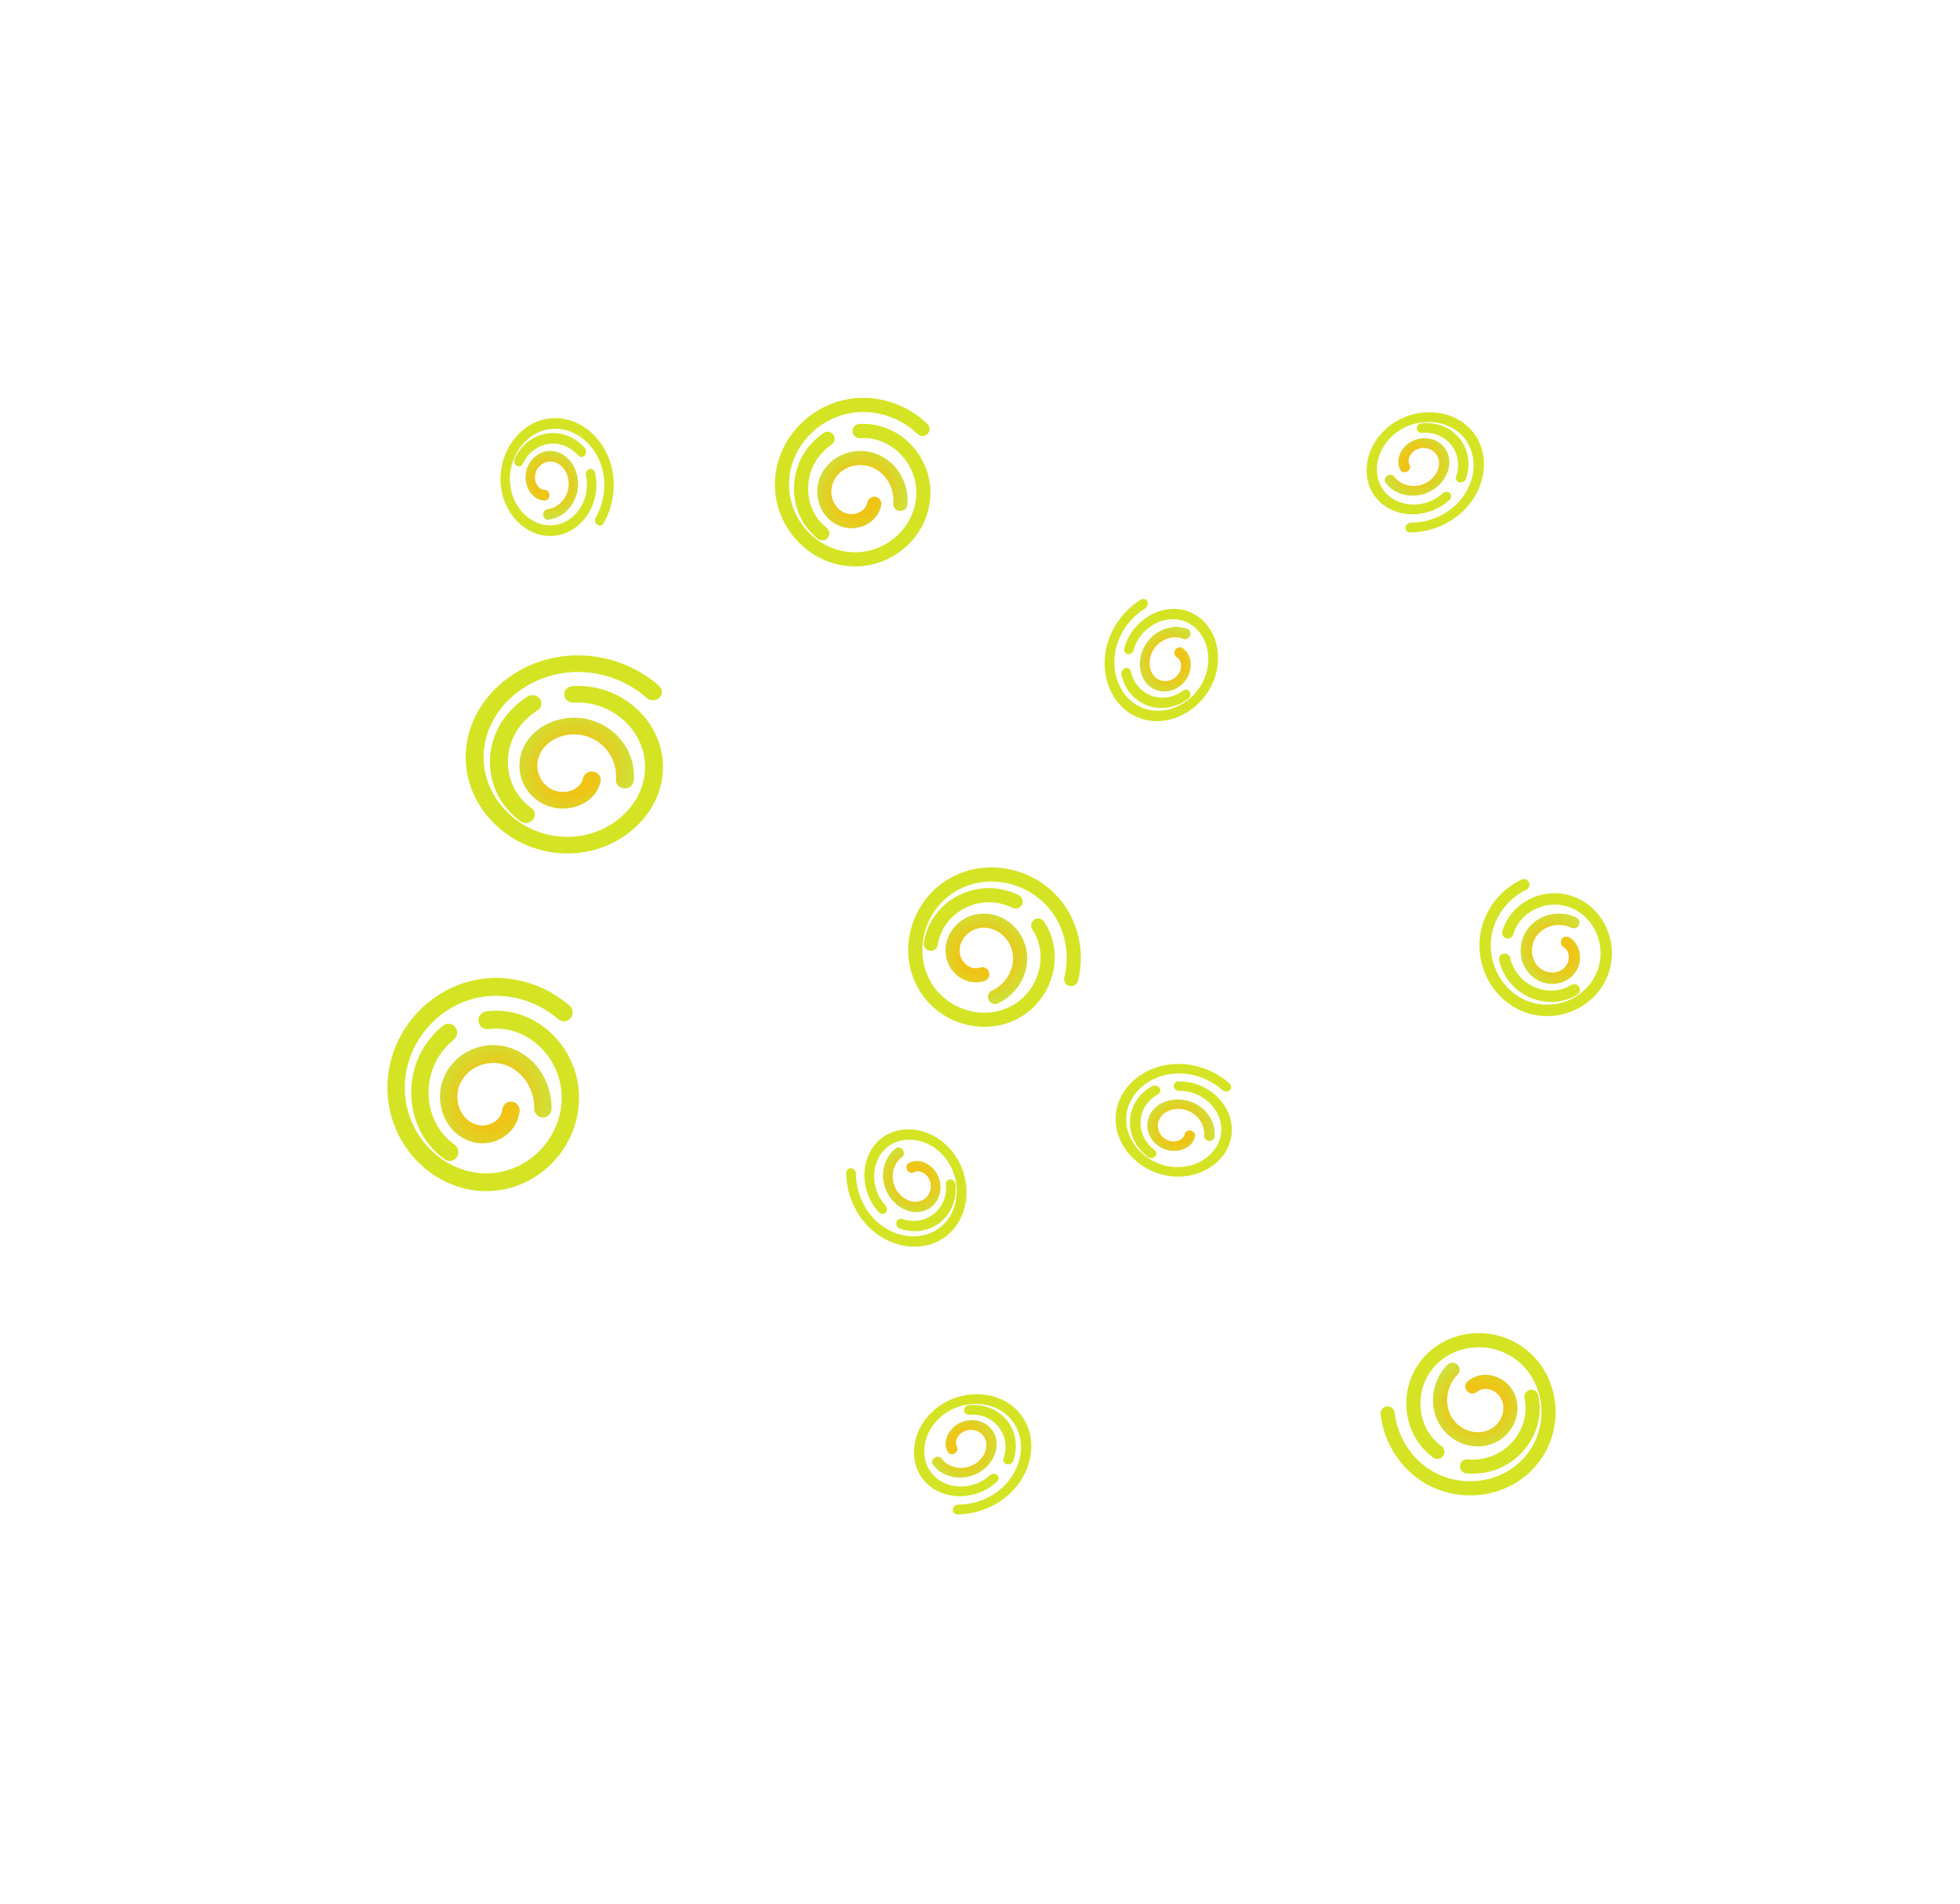 <?xml version="1.0" encoding="UTF-8" standalone="no"?>
<!-- Created with Inkscape (http://www.inkscape.org/) -->

<svg
   width="133.67mm"
   height="129.87mm"
   viewBox="0 0 133.67 129.87"
   version="1.1"
   id="svg1"
   inkscape:version="1.3.2 (091e20e, 2023-11-25, custom)"
   sodipodi:docname="Pizza_skladnik_cebula.svg"
   xmlns:inkscape="http://www.inkscape.org/namespaces/inkscape"
   xmlns:sodipodi="http://sodipodi.sourceforge.net/DTD/sodipodi-0.dtd"
   xmlns:xlink="http://www.w3.org/1999/xlink"
   xmlns="http://www.w3.org/2000/svg"
   xmlns:svg="http://www.w3.org/2000/svg">
  <sodipodi:namedview
     id="namedview1"
     pagecolor="#ffffff"
     bordercolor="#999999"
     borderopacity="1"
     inkscape:showpageshadow="2"
     inkscape:pageopacity="0"
     inkscape:pagecheckerboard="0"
     inkscape:deskcolor="#d1d1d1"
     inkscape:document-units="mm"
     inkscape:zoom="2.0000001"
     inkscape:cx="219.99999"
     inkscape:cy="239.24999"
     inkscape:window-width="1920"
     inkscape:window-height="1017"
     inkscape:window-x="-8"
     inkscape:window-y="-8"
     inkscape:window-maximized="1"
     inkscape:current-layer="svg1">
    <inkscape:page
       x="0"
       y="0"
       width="133.67"
       height="129.87"
       id="page3"
       margin="62.945 41.963 105.27 34.367"
       bleed="0"
       inkscape:export-filename="export\Pizza_skladnik_pomidor.svg"
       inkscape:export-xdpi="96"
       inkscape:export-ydpi="96" />
  </sodipodi:namedview>
  <defs
     id="defs1">
    <inkscape:path-effect
       effect="mirror_symmetry"
       start_point="68.02,62.27"
       end_point="68.1,53.937"
       center_point="68.06,58.104"
       id="path-effect127"
       is_visible="true"
       lpeversion="1.2"
       lpesatellites=""
       mode="free"
       discard_orig_path="false"
       fuse_paths="false"
       oposite_fuse="true"
       split_items="false"
       split_open="false"
       link_styles="true" />
    <inkscape:path-effect
       effect="mirror_symmetry"
       start_point="68.02,62.27"
       end_point="68.1,53.937"
       center_point="68.06,58.104"
       id="path-effect46"
       is_visible="true"
       lpeversion="1.2"
       lpesatellites=""
       mode="free"
       discard_orig_path="false"
       fuse_paths="false"
       oposite_fuse="true"
       split_items="false"
       split_open="false"
       link_styles="true" />
    <inkscape:path-effect
       effect="mirror_symmetry"
       start_point="68.02,62.27"
       end_point="68.1,53.937"
       center_point="68.06,58.104"
       id="path-effect43"
       is_visible="true"
       lpeversion="1.2"
       lpesatellites=""
       mode="free"
       discard_orig_path="false"
       fuse_paths="false"
       oposite_fuse="true"
       split_items="false"
       split_open="false"
       link_styles="true" />
    <inkscape:path-effect
       effect="mirror_symmetry"
       start_point="68.02,62.27"
       end_point="68.1,53.937"
       center_point="68.06,58.104"
       id="path-effect40"
       is_visible="true"
       lpeversion="1.2"
       lpesatellites=""
       mode="free"
       discard_orig_path="false"
       fuse_paths="false"
       oposite_fuse="true"
       split_items="false"
       split_open="false"
       link_styles="true" />
    <inkscape:path-effect
       effect="mirror_symmetry"
       start_point="68.02,62.27"
       end_point="68.1,53.937"
       center_point="68.06,58.104"
       id="path-effect37"
       is_visible="true"
       lpeversion="1.2"
       lpesatellites=""
       mode="free"
       discard_orig_path="false"
       fuse_paths="false"
       oposite_fuse="true"
       split_items="false"
       split_open="false"
       link_styles="true" />
    <inkscape:path-effect
       effect="mirror_symmetry"
       start_point="68.02,62.27"
       end_point="68.1,53.937"
       center_point="68.06,58.104"
       id="path-effect28"
       is_visible="true"
       lpeversion="1.2"
       lpesatellites=""
       mode="free"
       discard_orig_path="false"
       fuse_paths="false"
       oposite_fuse="true"
       split_items="false"
       split_open="false"
       link_styles="true" />
    <inkscape:path-effect
       effect="mirror_symmetry"
       start_point="68.02,62.27"
       end_point="68.1,53.937"
       center_point="68.06,58.104"
       id="path-effect21"
       is_visible="true"
       lpeversion="1.2"
       lpesatellites=""
       mode="free"
       discard_orig_path="false"
       fuse_paths="false"
       oposite_fuse="true"
       split_items="false"
       split_open="false"
       link_styles="true" />
    <inkscape:path-effect
       effect="mirror_symmetry"
       start_point="68.02,62.27"
       end_point="68.1,53.937"
       center_point="68.06,58.104"
       id="path-effect17"
       is_visible="true"
       lpeversion="1.2"
       lpesatellites=""
       mode="free"
       discard_orig_path="false"
       fuse_paths="false"
       oposite_fuse="true"
       split_items="false"
       split_open="false"
       link_styles="true" />
    <inkscape:path-effect
       effect="mirror_symmetry"
       start_point="68.02,62.27"
       end_point="68.1,53.937"
       center_point="68.06,58.104"
       id="path-effect13"
       is_visible="true"
       lpeversion="1.2"
       lpesatellites=""
       mode="free"
       discard_orig_path="false"
       fuse_paths="false"
       oposite_fuse="true"
       split_items="false"
       split_open="false"
       link_styles="true" />
    <inkscape:path-effect
       effect="bspline"
       id="path-effect115"
       is_visible="true"
       lpeversion="1.3"
       weight="33.333"
       steps="2"
       helper_size="0"
       apply_no_weight="true"
       apply_with_weight="true"
       only_selected="false"
       uniform="false" />
    <inkscape:path-effect
       effect="bspline"
       id="path-effect113"
       is_visible="true"
       lpeversion="1.3"
       weight="33.333"
       steps="2"
       helper_size="0"
       apply_no_weight="true"
       apply_with_weight="true"
       only_selected="false"
       uniform="false" />
    <inkscape:path-effect
       effect="bspline"
       id="path-effect109"
       is_visible="true"
       lpeversion="1.3"
       weight="33.333"
       steps="2"
       helper_size="0"
       apply_no_weight="true"
       apply_with_weight="true"
       only_selected="false"
       uniform="false" />
    <inkscape:path-effect
       effect="bspline"
       id="path-effect107"
       is_visible="true"
       lpeversion="1.3"
       weight="33.333"
       steps="2"
       helper_size="0"
       apply_no_weight="true"
       apply_with_weight="true"
       only_selected="false"
       uniform="false" />
    <inkscape:path-effect
       effect="bspline"
       id="path-effect83"
       is_visible="true"
       lpeversion="1.3"
       weight="33.333"
       steps="2"
       helper_size="0"
       apply_no_weight="true"
       apply_with_weight="true"
       only_selected="false"
       uniform="false" />
    <inkscape:path-effect
       effect="bspline"
       id="path-effect81"
       is_visible="true"
       lpeversion="1.3"
       weight="33.333"
       steps="2"
       helper_size="0"
       apply_no_weight="true"
       apply_with_weight="true"
       only_selected="false"
       uniform="false" />
    <linearGradient
       id="linearGradient29"
       inkscape:collect="always">
      <stop
         style="stop-color:#e7b310;stop-opacity:1;"
         offset="0.409"
         id="stop27" />
      <stop
         style="stop-color:#d4e424;stop-opacity:1;"
         offset="0.957"
         id="stop28" />
    </linearGradient>
    <linearGradient
       id="linearGradient23"
       inkscape:collect="always">
      <stop
         style="stop-color:#efc416;stop-opacity:1;"
         offset="0.409"
         id="stop25" />
      <stop
         style="stop-color:#d1df36;stop-opacity:1;"
         offset="0.957"
         id="stop26" />
    </linearGradient>
    <linearGradient
       id="linearGradient15"
       inkscape:swatch="gradient">
      <stop
         style="stop-color:#ee2f3f;stop-opacity:1;"
         offset="0"
         id="stop15" />
      <stop
         style="stop-color:#dc1818;stop-opacity:1;"
         offset="1"
         id="stop16" />
    </linearGradient>
    <inkscape:path-effect
       effect="mirror_symmetry"
       start_point="68.02,62.27"
       end_point="68.1,53.937"
       center_point="68.06,58.104"
       id="path-effect7"
       is_visible="true"
       lpeversion="1.2"
       lpesatellites=""
       mode="free"
       discard_orig_path="false"
       fuse_paths="false"
       oposite_fuse="true"
       split_items="false"
       split_open="false"
       link_styles="true" />
    <inkscape:path-effect
       effect="bspline"
       id="path-effect5"
       is_visible="true"
       lpeversion="1.3"
       weight="33.333"
       steps="2"
       helper_size="0"
       apply_no_weight="true"
       apply_with_weight="true"
       only_selected="false"
       uniform="false" />
    <inkscape:path-effect
       effect="bspline"
       id="path-effect19"
       is_visible="true"
       lpeversion="1.3"
       weight="33.333"
       steps="2"
       helper_size="0"
       apply_no_weight="true"
       apply_with_weight="true"
       only_selected="false"
       uniform="false" />
    <clipPath
       clipPathUnits="userSpaceOnUse"
       id="clipPath52">
      <path
         id="path52"
         style="stroke-width:0.1;stroke-linecap:square;paint-order:markers fill stroke;stop-color:#000000"
         d="m -880.828,-187.298 h 1640.84 v 73.282 h -1640.84 z" />
    </clipPath>
    <radialGradient
       inkscape:collect="always"
       xlink:href="#linearGradient23"
       id="radialGradient26"
       cx="68.071"
       cy="64.892"
       fx="68.071"
       fy="64.892"
       r="3.638"
       gradientTransform="matrix(1,0,0,0.885,0,7.517)"
       gradientUnits="userSpaceOnUse" />
    <radialGradient
       inkscape:collect="always"
       xlink:href="#linearGradient29"
       id="radialGradient26-8"
       cx="68.071"
       cy="64.892"
       fx="68.071"
       fy="64.892"
       r="3.638"
       gradientTransform="matrix(1,0,0,0.885,0,7.517)"
       gradientUnits="userSpaceOnUse" />
    <radialGradient
       inkscape:collect="always"
       xlink:href="#linearGradient29"
       id="radialGradient26-8-6"
       cx="68.071"
       cy="64.892"
       fx="68.071"
       fy="64.892"
       r="3.638"
       gradientTransform="matrix(1,0,0,0.885,0,7.517)"
       gradientUnits="userSpaceOnUse" />
    <inkscape:path-effect
       effect="bspline"
       id="path-effect83-4"
       is_visible="true"
       lpeversion="1.3"
       weight="33.333"
       steps="2"
       helper_size="0"
       apply_no_weight="true"
       apply_with_weight="true"
       only_selected="false"
       uniform="false" />
    <radialGradient
       inkscape:collect="always"
       xlink:href="#linearGradient23"
       id="radialGradient169"
       gradientUnits="userSpaceOnUse"
       gradientTransform="matrix(1,0,0,0.885,0,7.517)"
       cx="68.071"
       cy="64.892"
       fx="68.071"
       fy="64.892"
       r="3.638" />
    <radialGradient
       inkscape:collect="always"
       xlink:href="#linearGradient29"
       id="radialGradient170"
       gradientUnits="userSpaceOnUse"
       gradientTransform="matrix(1,0,0,0.885,0,7.517)"
       cx="68.071"
       cy="64.892"
       fx="68.071"
       fy="64.892"
       r="3.638" />
    <radialGradient
       inkscape:collect="always"
       xlink:href="#linearGradient29"
       id="radialGradient171"
       gradientUnits="userSpaceOnUse"
       gradientTransform="matrix(1,0,0,0.885,0,7.517)"
       cx="68.071"
       cy="64.892"
       fx="68.071"
       fy="64.892"
       r="3.638" />
    <radialGradient
       inkscape:collect="always"
       xlink:href="#linearGradient23"
       id="radialGradient173"
       gradientUnits="userSpaceOnUse"
       gradientTransform="matrix(1,0,0,0.885,0,7.517)"
       cx="68.071"
       cy="64.892"
       fx="68.071"
       fy="64.892"
       r="3.638" />
    <radialGradient
       inkscape:collect="always"
       xlink:href="#linearGradient29"
       id="radialGradient174"
       gradientUnits="userSpaceOnUse"
       gradientTransform="matrix(1,0,0,0.885,0,7.517)"
       cx="68.071"
       cy="64.892"
       fx="68.071"
       fy="64.892"
       r="3.638" />
    <radialGradient
       inkscape:collect="always"
       xlink:href="#linearGradient29"
       id="radialGradient175"
       gradientUnits="userSpaceOnUse"
       gradientTransform="matrix(1,0,0,0.885,0,7.517)"
       cx="68.071"
       cy="64.892"
       fx="68.071"
       fy="64.892"
       r="3.638" />
    <radialGradient
       inkscape:collect="always"
       xlink:href="#linearGradient23"
       id="radialGradient177"
       gradientUnits="userSpaceOnUse"
       gradientTransform="matrix(1,0,0,0.885,0,7.517)"
       cx="68.071"
       cy="64.892"
       fx="68.071"
       fy="64.892"
       r="3.638" />
    <radialGradient
       inkscape:collect="always"
       xlink:href="#linearGradient29"
       id="radialGradient178"
       gradientUnits="userSpaceOnUse"
       gradientTransform="matrix(1,0,0,0.885,0,7.517)"
       cx="68.071"
       cy="64.892"
       fx="68.071"
       fy="64.892"
       r="3.638" />
    <radialGradient
       inkscape:collect="always"
       xlink:href="#linearGradient29"
       id="radialGradient179"
       gradientUnits="userSpaceOnUse"
       gradientTransform="matrix(1,0,0,0.885,0,7.517)"
       cx="68.071"
       cy="64.892"
       fx="68.071"
       fy="64.892"
       r="3.638" />
    <radialGradient
       inkscape:collect="always"
       xlink:href="#linearGradient23"
       id="radialGradient181"
       gradientUnits="userSpaceOnUse"
       gradientTransform="matrix(1,0,0,0.885,0,7.517)"
       cx="68.071"
       cy="64.892"
       fx="68.071"
       fy="64.892"
       r="3.638" />
    <radialGradient
       inkscape:collect="always"
       xlink:href="#linearGradient29"
       id="radialGradient182"
       gradientUnits="userSpaceOnUse"
       gradientTransform="matrix(1,0,0,0.885,0,7.517)"
       cx="68.071"
       cy="64.892"
       fx="68.071"
       fy="64.892"
       r="3.638" />
    <radialGradient
       inkscape:collect="always"
       xlink:href="#linearGradient29"
       id="radialGradient183"
       gradientUnits="userSpaceOnUse"
       gradientTransform="matrix(1,0,0,0.885,0,7.517)"
       cx="68.071"
       cy="64.892"
       fx="68.071"
       fy="64.892"
       r="3.638" />
    <radialGradient
       inkscape:collect="always"
       xlink:href="#linearGradient23"
       id="radialGradient185"
       gradientUnits="userSpaceOnUse"
       gradientTransform="matrix(1,0,0,0.885,0,7.517)"
       cx="68.071"
       cy="64.892"
       fx="68.071"
       fy="64.892"
       r="3.638" />
    <radialGradient
       inkscape:collect="always"
       xlink:href="#linearGradient29"
       id="radialGradient186"
       gradientUnits="userSpaceOnUse"
       gradientTransform="matrix(1,0,0,0.885,0,7.517)"
       cx="68.071"
       cy="64.892"
       fx="68.071"
       fy="64.892"
       r="3.638" />
    <radialGradient
       inkscape:collect="always"
       xlink:href="#linearGradient29"
       id="radialGradient187"
       gradientUnits="userSpaceOnUse"
       gradientTransform="matrix(1,0,0,0.885,0,7.517)"
       cx="68.071"
       cy="64.892"
       fx="68.071"
       fy="64.892"
       r="3.638" />
    <radialGradient
       inkscape:collect="always"
       xlink:href="#linearGradient23"
       id="radialGradient189"
       gradientUnits="userSpaceOnUse"
       gradientTransform="matrix(1,0,0,0.885,0,7.517)"
       cx="68.071"
       cy="64.892"
       fx="68.071"
       fy="64.892"
       r="3.638" />
    <radialGradient
       inkscape:collect="always"
       xlink:href="#linearGradient29"
       id="radialGradient190"
       gradientUnits="userSpaceOnUse"
       gradientTransform="matrix(1,0,0,0.885,0,7.517)"
       cx="68.071"
       cy="64.892"
       fx="68.071"
       fy="64.892"
       r="3.638" />
    <radialGradient
       inkscape:collect="always"
       xlink:href="#linearGradient29"
       id="radialGradient191"
       gradientUnits="userSpaceOnUse"
       gradientTransform="matrix(1,0,0,0.885,0,7.517)"
       cx="68.071"
       cy="64.892"
       fx="68.071"
       fy="64.892"
       r="3.638" />
    <radialGradient
       inkscape:collect="always"
       xlink:href="#linearGradient23"
       id="radialGradient193"
       gradientUnits="userSpaceOnUse"
       gradientTransform="matrix(1,0,0,0.885,0,7.517)"
       cx="68.071"
       cy="64.892"
       fx="68.071"
       fy="64.892"
       r="3.638" />
    <radialGradient
       inkscape:collect="always"
       xlink:href="#linearGradient29"
       id="radialGradient194"
       gradientUnits="userSpaceOnUse"
       gradientTransform="matrix(1,0,0,0.885,0,7.517)"
       cx="68.071"
       cy="64.892"
       fx="68.071"
       fy="64.892"
       r="3.638" />
    <radialGradient
       inkscape:collect="always"
       xlink:href="#linearGradient29"
       id="radialGradient195"
       gradientUnits="userSpaceOnUse"
       gradientTransform="matrix(1,0,0,0.885,0,7.517)"
       cx="68.071"
       cy="64.892"
       fx="68.071"
       fy="64.892"
       r="3.638" />
    <radialGradient
       inkscape:collect="always"
       xlink:href="#linearGradient23"
       id="radialGradient197"
       gradientUnits="userSpaceOnUse"
       gradientTransform="matrix(1,0,0,0.885,0,7.517)"
       cx="68.071"
       cy="64.892"
       fx="68.071"
       fy="64.892"
       r="3.638" />
    <radialGradient
       inkscape:collect="always"
       xlink:href="#linearGradient29"
       id="radialGradient198"
       gradientUnits="userSpaceOnUse"
       gradientTransform="matrix(1,0,0,0.885,0,7.517)"
       cx="68.071"
       cy="64.892"
       fx="68.071"
       fy="64.892"
       r="3.638" />
    <radialGradient
       inkscape:collect="always"
       xlink:href="#linearGradient29"
       id="radialGradient199"
       gradientUnits="userSpaceOnUse"
       gradientTransform="matrix(1,0,0,0.885,0,7.517)"
       cx="68.071"
       cy="64.892"
       fx="68.071"
       fy="64.892"
       r="3.638" />
    <radialGradient
       inkscape:collect="always"
       xlink:href="#linearGradient23"
       id="radialGradient201"
       gradientUnits="userSpaceOnUse"
       gradientTransform="matrix(1,0,0,0.885,0,7.517)"
       cx="68.071"
       cy="64.892"
       fx="68.071"
       fy="64.892"
       r="3.638" />
    <radialGradient
       inkscape:collect="always"
       xlink:href="#linearGradient29"
       id="radialGradient202"
       gradientUnits="userSpaceOnUse"
       gradientTransform="matrix(1,0,0,0.885,0,7.517)"
       cx="68.071"
       cy="64.892"
       fx="68.071"
       fy="64.892"
       r="3.638" />
    <radialGradient
       inkscape:collect="always"
       xlink:href="#linearGradient29"
       id="radialGradient203"
       gradientUnits="userSpaceOnUse"
       gradientTransform="matrix(1,0,0,0.885,0,7.517)"
       cx="68.071"
       cy="64.892"
       fx="68.071"
       fy="64.892"
       r="3.638" />
    <radialGradient
       inkscape:collect="always"
       xlink:href="#linearGradient23"
       id="radialGradient205"
       gradientUnits="userSpaceOnUse"
       gradientTransform="matrix(1,0,0,0.885,0,7.517)"
       cx="68.071"
       cy="64.892"
       fx="68.071"
       fy="64.892"
       r="3.638" />
    <radialGradient
       inkscape:collect="always"
       xlink:href="#linearGradient29"
       id="radialGradient206"
       gradientUnits="userSpaceOnUse"
       gradientTransform="matrix(1,0,0,0.885,0,7.517)"
       cx="68.071"
       cy="64.892"
       fx="68.071"
       fy="64.892"
       r="3.638" />
    <radialGradient
       inkscape:collect="always"
       xlink:href="#linearGradient29"
       id="radialGradient207"
       gradientUnits="userSpaceOnUse"
       gradientTransform="matrix(1,0,0,0.885,0,7.517)"
       cx="68.071"
       cy="64.892"
       fx="68.071"
       fy="64.892"
       r="3.638" />
    <radialGradient
       inkscape:collect="always"
       xlink:href="#linearGradient23"
       id="radialGradient209"
       gradientUnits="userSpaceOnUse"
       gradientTransform="matrix(1,0,0,0.885,0,7.517)"
       cx="68.071"
       cy="64.892"
       fx="68.071"
       fy="64.892"
       r="3.638" />
    <radialGradient
       inkscape:collect="always"
       xlink:href="#linearGradient29"
       id="radialGradient210"
       gradientUnits="userSpaceOnUse"
       gradientTransform="matrix(1,0,0,0.885,0,7.517)"
       cx="68.071"
       cy="64.892"
       fx="68.071"
       fy="64.892"
       r="3.638" />
    <radialGradient
       inkscape:collect="always"
       xlink:href="#linearGradient29"
       id="radialGradient211"
       gradientUnits="userSpaceOnUse"
       gradientTransform="matrix(1,0,0,0.885,0,7.517)"
       cx="68.071"
       cy="64.892"
       fx="68.071"
       fy="64.892"
       r="3.638" />
  </defs>
  <g
     inkscape:groupmode="layer"
     id="layer25"
     inkscape:label="cebula_wiel"
     style="display:inline"
     sodipodi:insensitive="true">
    <g
       inkscape:groupmode="layer"
       id="layer11"
       inkscape:label="cebula"
       style="display:inline">
      <path
         sodipodi:type="spiral"
         style="fill:none;fill-opacity:1;fill-rule:evenodd;stroke:url(#radialGradient26);stroke-width:0.965;stroke-linecap:round;stroke-linejoin:round;stroke-dasharray:none;stroke-opacity:1;paint-order:stroke fill markers"
         id="path23"
         sodipodi:cx="67.882561"
         sodipodi:cy="64.812981"
         sodipodi:expansion="1"
         sodipodi:revolution="1.7315582"
         sodipodi:radius="3.0793252"
         sodipodi:argument="-22.217602"
         sodipodi:t0="0.44282818"
         d="m 68.047,66.167 c -0.85,0.287 -1.726,-0.312 -1.96,-1.135 -0.31,-1.093 0.459,-2.188 1.523,-2.455 1.334,-0.335 2.65,0.607 2.95,1.911 0.302,1.317 -0.436,2.666 -1.644,3.226"
         transform="translate(-1.055,0.288)" />
      <path
         sodipodi:type="spiral"
         style="fill:none;fill-opacity:1;fill-rule:evenodd;stroke:url(#radialGradient26-8);stroke-width:0.965;stroke-linecap:round;stroke-linejoin:round;stroke-dasharray:none;stroke-opacity:1;paint-order:stroke fill markers"
         id="path23-5"
         sodipodi:cx="67.882561"
         sodipodi:cy="64.812981"
         sodipodi:expansion="1"
         sodipodi:revolution="3.3372698"
         sodipodi:radius="5.9348483"
         sodipodi:argument="-22.217602"
         sodipodi:t0="0.66189182"
         d="m 66.053,61.337 c 1.94,-1.207 4.526,-0.478 5.699,1.439 1.319,2.155 0.506,5.013 -1.625,6.3 -2.369,1.431 -5.5,0.533 -6.9,-1.811 -1.543,-2.584 -0.561,-5.987 1.998,-7.501 1.358,-0.803 3.019,-1.007 4.536,-0.581"
         transform="rotate(88.571,67.51,64.67)" />
      <path
         sodipodi:type="spiral"
         style="fill:none;fill-opacity:1;fill-rule:evenodd;stroke:url(#radialGradient26-8-6);stroke-width:0.965;stroke-linecap:round;stroke-linejoin:round;stroke-dasharray:none;stroke-opacity:1;paint-order:stroke fill markers"
         id="path23-5-0"
         sodipodi:cx="67.882561"
         sodipodi:cy="64.812981"
         sodipodi:expansion="1"
         sodipodi:revolution="2.4036102"
         sodipodi:radius="4.2744694"
         sodipodi:argument="-22.217602"
         sodipodi:t0="0.87619424"
         d="m 64.494,63.219 c 0.779,-2.042 3.172,-2.978 5.173,-2.197 0.394,0.154 0.764,0.368 1.094,0.631"
         transform="rotate(-12.475,69.265,68.424)" />
    </g>
    <g
       inkscape:groupmode="layer"
       id="g169"
       inkscape:label="cebula"
       style="display:inline"
       transform="matrix(0.628,-1.021,1.102,0.582,-74.943,82.915)">
      <path
         sodipodi:type="spiral"
         style="fill:none;fill-opacity:1;fill-rule:evenodd;stroke:url(#radialGradient169);stroke-width:0.965;stroke-linecap:round;stroke-linejoin:round;stroke-dasharray:none;stroke-opacity:1;paint-order:stroke fill markers"
         id="path167"
         sodipodi:cx="67.882561"
         sodipodi:cy="64.812981"
         sodipodi:expansion="1"
         sodipodi:revolution="1.7315582"
         sodipodi:radius="3.0793252"
         sodipodi:argument="-22.217602"
         sodipodi:t0="0.44282818"
         d="m 68.047,66.167 c -0.85,0.287 -1.726,-0.312 -1.96,-1.135 -0.31,-1.093 0.459,-2.188 1.523,-2.455 1.334,-0.335 2.65,0.607 2.95,1.911 0.302,1.317 -0.436,2.666 -1.644,3.226"
         transform="translate(-1.055,0.288)" />
      <path
         sodipodi:type="spiral"
         style="fill:none;fill-opacity:1;fill-rule:evenodd;stroke:url(#radialGradient170);stroke-width:0.965;stroke-linecap:round;stroke-linejoin:round;stroke-dasharray:none;stroke-opacity:1;paint-order:stroke fill markers"
         id="path168"
         sodipodi:cx="67.882561"
         sodipodi:cy="64.812981"
         sodipodi:expansion="1"
         sodipodi:revolution="3.3372698"
         sodipodi:radius="5.9348483"
         sodipodi:argument="-22.217602"
         sodipodi:t0="0.66189182"
         d="m 66.053,61.337 c 1.94,-1.207 4.526,-0.478 5.699,1.439 1.319,2.155 0.506,5.013 -1.625,6.3 -2.369,1.431 -5.5,0.533 -6.9,-1.811 -1.543,-2.584 -0.561,-5.987 1.998,-7.501 1.358,-0.803 3.019,-1.007 4.536,-0.581"
         transform="rotate(88.571,67.51,64.67)" />
      <path
         sodipodi:type="spiral"
         style="fill:none;fill-opacity:1;fill-rule:evenodd;stroke:url(#radialGradient171);stroke-width:0.965;stroke-linecap:round;stroke-linejoin:round;stroke-dasharray:none;stroke-opacity:1;paint-order:stroke fill markers"
         id="path169"
         sodipodi:cx="67.882561"
         sodipodi:cy="64.812981"
         sodipodi:expansion="1"
         sodipodi:revolution="2.4036102"
         sodipodi:radius="4.2744694"
         sodipodi:argument="-22.217602"
         sodipodi:t0="0.87619424"
         d="m 64.494,63.219 c 0.779,-2.042 3.172,-2.978 5.173,-2.197 0.394,0.154 0.764,0.368 1.094,0.631"
         transform="rotate(-12.475,69.265,68.424)" />
    </g>
    <g
       inkscape:groupmode="layer"
       id="g173"
       inkscape:label="cebula"
       style="display:inline"
       transform="rotate(-60.33,35.701,56.743)">
      <path
         sodipodi:type="spiral"
         style="fill:none;fill-opacity:1;fill-rule:evenodd;stroke:url(#radialGradient173);stroke-width:0.965;stroke-linecap:round;stroke-linejoin:round;stroke-dasharray:none;stroke-opacity:1;paint-order:stroke fill markers"
         id="path171"
         sodipodi:cx="67.882561"
         sodipodi:cy="64.812981"
         sodipodi:expansion="1"
         sodipodi:revolution="1.7315582"
         sodipodi:radius="3.0793252"
         sodipodi:argument="-22.217602"
         sodipodi:t0="0.44282818"
         d="m 68.047,66.167 c -0.85,0.287 -1.726,-0.312 -1.96,-1.135 -0.31,-1.093 0.459,-2.188 1.523,-2.455 1.334,-0.335 2.65,0.607 2.95,1.911 0.302,1.317 -0.436,2.666 -1.644,3.226"
         transform="translate(-1.055,0.288)" />
      <path
         sodipodi:type="spiral"
         style="fill:none;fill-opacity:1;fill-rule:evenodd;stroke:url(#radialGradient174);stroke-width:0.965;stroke-linecap:round;stroke-linejoin:round;stroke-dasharray:none;stroke-opacity:1;paint-order:stroke fill markers"
         id="path172"
         sodipodi:cx="67.882561"
         sodipodi:cy="64.812981"
         sodipodi:expansion="1"
         sodipodi:revolution="3.3372698"
         sodipodi:radius="5.9348483"
         sodipodi:argument="-22.217602"
         sodipodi:t0="0.66189182"
         d="m 66.053,61.337 c 1.94,-1.207 4.526,-0.478 5.699,1.439 1.319,2.155 0.506,5.013 -1.625,6.3 -2.369,1.431 -5.5,0.533 -6.9,-1.811 -1.543,-2.584 -0.561,-5.987 1.998,-7.501 1.358,-0.803 3.019,-1.007 4.536,-0.581"
         transform="rotate(88.571,67.51,64.67)" />
      <path
         sodipodi:type="spiral"
         style="fill:none;fill-opacity:1;fill-rule:evenodd;stroke:url(#radialGradient175);stroke-width:0.965;stroke-linecap:round;stroke-linejoin:round;stroke-dasharray:none;stroke-opacity:1;paint-order:stroke fill markers"
         id="path173"
         sodipodi:cx="67.882561"
         sodipodi:cy="64.812981"
         sodipodi:expansion="1"
         sodipodi:revolution="2.4036102"
         sodipodi:radius="4.2744694"
         sodipodi:argument="-22.217602"
         sodipodi:t0="0.87619424"
         d="m 64.494,63.219 c 0.779,-2.042 3.172,-2.978 5.173,-2.197 0.394,0.154 0.764,0.368 1.094,0.631"
         transform="rotate(-12.475,69.265,68.424)" />
    </g>
    <g
       inkscape:groupmode="layer"
       id="g177"
       inkscape:label="cebula"
       style="display:inline"
       transform="rotate(159.28,81.135,83.569)">
      <path
         sodipodi:type="spiral"
         style="fill:none;fill-opacity:1;fill-rule:evenodd;stroke:url(#radialGradient177);stroke-width:0.965;stroke-linecap:round;stroke-linejoin:round;stroke-dasharray:none;stroke-opacity:1;paint-order:stroke fill markers"
         id="path175"
         sodipodi:cx="67.882561"
         sodipodi:cy="64.812981"
         sodipodi:expansion="1"
         sodipodi:revolution="1.7315582"
         sodipodi:radius="3.0793252"
         sodipodi:argument="-22.217602"
         sodipodi:t0="0.44282818"
         d="m 68.047,66.167 c -0.85,0.287 -1.726,-0.312 -1.96,-1.135 -0.31,-1.093 0.459,-2.188 1.523,-2.455 1.334,-0.335 2.65,0.607 2.95,1.911 0.302,1.317 -0.436,2.666 -1.644,3.226"
         transform="translate(-1.055,0.288)" />
      <path
         sodipodi:type="spiral"
         style="fill:none;fill-opacity:1;fill-rule:evenodd;stroke:url(#radialGradient178);stroke-width:0.965;stroke-linecap:round;stroke-linejoin:round;stroke-dasharray:none;stroke-opacity:1;paint-order:stroke fill markers"
         id="path176"
         sodipodi:cx="67.882561"
         sodipodi:cy="64.812981"
         sodipodi:expansion="1"
         sodipodi:revolution="3.3372698"
         sodipodi:radius="5.9348483"
         sodipodi:argument="-22.217602"
         sodipodi:t0="0.66189182"
         d="m 66.053,61.337 c 1.94,-1.207 4.526,-0.478 5.699,1.439 1.319,2.155 0.506,5.013 -1.625,6.3 -2.369,1.431 -5.5,0.533 -6.9,-1.811 -1.543,-2.584 -0.561,-5.987 1.998,-7.501 1.358,-0.803 3.019,-1.007 4.536,-0.581"
         transform="rotate(88.571,67.51,64.67)" />
      <path
         sodipodi:type="spiral"
         style="fill:none;fill-opacity:1;fill-rule:evenodd;stroke:url(#radialGradient179);stroke-width:0.965;stroke-linecap:round;stroke-linejoin:round;stroke-dasharray:none;stroke-opacity:1;paint-order:stroke fill markers"
         id="path177"
         sodipodi:cx="67.882561"
         sodipodi:cy="64.812981"
         sodipodi:expansion="1"
         sodipodi:revolution="2.4036102"
         sodipodi:radius="4.2744694"
         sodipodi:argument="-22.217602"
         sodipodi:t0="0.87619424"
         d="m 64.494,63.219 c 0.779,-2.042 3.172,-2.978 5.173,-2.197 0.394,0.154 0.764,0.368 1.094,0.631"
         transform="rotate(-12.475,69.265,68.424)" />
    </g>
    <g
       inkscape:groupmode="layer"
       id="g181"
       inkscape:label="cebula"
       style="display:inline"
       transform="matrix(-0.514,-0.619,0.614,-0.517,100.461,140.095)">
      <path
         sodipodi:type="spiral"
         style="fill:none;fill-opacity:1;fill-rule:evenodd;stroke:url(#radialGradient181);stroke-width:0.965;stroke-linecap:round;stroke-linejoin:round;stroke-dasharray:none;stroke-opacity:1;paint-order:stroke fill markers"
         id="path179"
         sodipodi:cx="67.882561"
         sodipodi:cy="64.812981"
         sodipodi:expansion="1"
         sodipodi:revolution="1.7315582"
         sodipodi:radius="3.0793252"
         sodipodi:argument="-22.217602"
         sodipodi:t0="0.44282818"
         d="m 68.047,66.167 c -0.85,0.287 -1.726,-0.312 -1.96,-1.135 -0.31,-1.093 0.459,-2.188 1.523,-2.455 1.334,-0.335 2.65,0.607 2.95,1.911 0.302,1.317 -0.436,2.666 -1.644,3.226"
         transform="translate(-1.055,0.288)" />
      <path
         sodipodi:type="spiral"
         style="fill:none;fill-opacity:1;fill-rule:evenodd;stroke:url(#radialGradient182);stroke-width:0.965;stroke-linecap:round;stroke-linejoin:round;stroke-dasharray:none;stroke-opacity:1;paint-order:stroke fill markers"
         id="path180"
         sodipodi:cx="67.882561"
         sodipodi:cy="64.812981"
         sodipodi:expansion="1"
         sodipodi:revolution="3.3372698"
         sodipodi:radius="5.9348483"
         sodipodi:argument="-22.217602"
         sodipodi:t0="0.66189182"
         d="m 66.053,61.337 c 1.94,-1.207 4.526,-0.478 5.699,1.439 1.319,2.155 0.506,5.013 -1.625,6.3 -2.369,1.431 -5.5,0.533 -6.9,-1.811 -1.543,-2.584 -0.561,-5.987 1.998,-7.501 1.358,-0.803 3.019,-1.007 4.536,-0.581"
         transform="rotate(88.571,67.51,64.67)" />
      <path
         sodipodi:type="spiral"
         style="fill:none;fill-opacity:1;fill-rule:evenodd;stroke:url(#radialGradient183);stroke-width:0.965;stroke-linecap:round;stroke-linejoin:round;stroke-dasharray:none;stroke-opacity:1;paint-order:stroke fill markers"
         id="path181"
         sodipodi:cx="67.882561"
         sodipodi:cy="64.812981"
         sodipodi:expansion="1"
         sodipodi:revolution="2.4036102"
         sodipodi:radius="4.2744694"
         sodipodi:argument="-22.217602"
         sodipodi:t0="0.87619424"
         d="m 64.494,63.219 c 0.779,-2.042 3.172,-2.978 5.173,-2.197 0.394,0.154 0.764,0.368 1.094,0.631"
         transform="rotate(-12.475,69.265,68.424)" />
    </g>
    <g
       inkscape:groupmode="layer"
       id="g185"
       inkscape:label="cebula"
       style="display:inline"
       transform="matrix(0.536,-1.134,1.104,0.551,-74.425,115.102)">
      <path
         sodipodi:type="spiral"
         style="fill:none;fill-opacity:1;fill-rule:evenodd;stroke:url(#radialGradient185);stroke-width:0.965;stroke-linecap:round;stroke-linejoin:round;stroke-dasharray:none;stroke-opacity:1;paint-order:stroke fill markers"
         id="path183"
         sodipodi:cx="67.882561"
         sodipodi:cy="64.812981"
         sodipodi:expansion="1"
         sodipodi:revolution="1.7315582"
         sodipodi:radius="3.0793252"
         sodipodi:argument="-22.217602"
         sodipodi:t0="0.44282818"
         d="m 68.047,66.167 c -0.85,0.287 -1.726,-0.312 -1.96,-1.135 -0.31,-1.093 0.459,-2.188 1.523,-2.455 1.334,-0.335 2.65,0.607 2.95,1.911 0.302,1.317 -0.436,2.666 -1.644,3.226"
         transform="translate(-1.055,0.288)" />
      <path
         sodipodi:type="spiral"
         style="fill:none;fill-opacity:1;fill-rule:evenodd;stroke:url(#radialGradient186);stroke-width:0.965;stroke-linecap:round;stroke-linejoin:round;stroke-dasharray:none;stroke-opacity:1;paint-order:stroke fill markers"
         id="path184"
         sodipodi:cx="67.882561"
         sodipodi:cy="64.812981"
         sodipodi:expansion="1"
         sodipodi:revolution="3.3372698"
         sodipodi:radius="5.9348483"
         sodipodi:argument="-22.217602"
         sodipodi:t0="0.66189182"
         d="m 66.053,61.337 c 1.94,-1.207 4.526,-0.478 5.699,1.439 1.319,2.155 0.506,5.013 -1.625,6.3 -2.369,1.431 -5.5,0.533 -6.9,-1.811 -1.543,-2.584 -0.561,-5.987 1.998,-7.501 1.358,-0.803 3.019,-1.007 4.536,-0.581"
         transform="rotate(88.571,67.51,64.67)" />
      <path
         sodipodi:type="spiral"
         style="fill:none;fill-opacity:1;fill-rule:evenodd;stroke:url(#radialGradient187);stroke-width:0.965;stroke-linecap:round;stroke-linejoin:round;stroke-dasharray:none;stroke-opacity:1;paint-order:stroke fill markers"
         id="path185"
         sodipodi:cx="67.882561"
         sodipodi:cy="64.812981"
         sodipodi:expansion="1"
         sodipodi:revolution="2.4036102"
         sodipodi:radius="4.2744694"
         sodipodi:argument="-22.217602"
         sodipodi:t0="0.87619424"
         d="m 64.494,63.219 c 0.779,-2.042 3.172,-2.978 5.173,-2.197 0.394,0.154 0.764,0.368 1.094,0.631"
         transform="rotate(-12.475,69.265,68.424)" />
    </g>
    <g
       inkscape:groupmode="layer"
       id="g189"
       inkscape:label="cebula"
       style="display:inline"
       transform="matrix(0.63,0.243,-0.215,0.71,9.237,-29.682)">
      <path
         sodipodi:type="spiral"
         style="fill:none;fill-opacity:1;fill-rule:evenodd;stroke:url(#radialGradient189);stroke-width:0.965;stroke-linecap:round;stroke-linejoin:round;stroke-dasharray:none;stroke-opacity:1;paint-order:stroke fill markers"
         id="path187"
         sodipodi:cx="67.882561"
         sodipodi:cy="64.812981"
         sodipodi:expansion="1"
         sodipodi:revolution="1.7315582"
         sodipodi:radius="3.0793252"
         sodipodi:argument="-22.217602"
         sodipodi:t0="0.44282818"
         d="m 68.047,66.167 c -0.85,0.287 -1.726,-0.312 -1.96,-1.135 -0.31,-1.093 0.459,-2.188 1.523,-2.455 1.334,-0.335 2.65,0.607 2.95,1.911 0.302,1.317 -0.436,2.666 -1.644,3.226"
         transform="translate(-1.055,0.288)" />
      <path
         sodipodi:type="spiral"
         style="fill:none;fill-opacity:1;fill-rule:evenodd;stroke:url(#radialGradient190);stroke-width:0.965;stroke-linecap:round;stroke-linejoin:round;stroke-dasharray:none;stroke-opacity:1;paint-order:stroke fill markers"
         id="path188"
         sodipodi:cx="67.882561"
         sodipodi:cy="64.812981"
         sodipodi:expansion="1"
         sodipodi:revolution="3.3372698"
         sodipodi:radius="5.9348483"
         sodipodi:argument="-22.217602"
         sodipodi:t0="0.66189182"
         d="m 66.053,61.337 c 1.94,-1.207 4.526,-0.478 5.699,1.439 1.319,2.155 0.506,5.013 -1.625,6.3 -2.369,1.431 -5.5,0.533 -6.9,-1.811 -1.543,-2.584 -0.561,-5.987 1.998,-7.501 1.358,-0.803 3.019,-1.007 4.536,-0.581"
         transform="rotate(88.571,67.51,64.67)" />
      <path
         sodipodi:type="spiral"
         style="fill:none;fill-opacity:1;fill-rule:evenodd;stroke:url(#radialGradient191);stroke-width:0.965;stroke-linecap:round;stroke-linejoin:round;stroke-dasharray:none;stroke-opacity:1;paint-order:stroke fill markers"
         id="path189"
         sodipodi:cx="67.882561"
         sodipodi:cy="64.812981"
         sodipodi:expansion="1"
         sodipodi:revolution="2.4036102"
         sodipodi:radius="4.2744694"
         sodipodi:argument="-22.217602"
         sodipodi:t0="0.87619424"
         d="m 64.494,63.219 c 0.779,-2.042 3.172,-2.978 5.173,-2.197 0.394,0.154 0.764,0.368 1.094,0.631"
         transform="rotate(-12.475,69.265,68.424)" />
    </g>
    <g
       inkscape:groupmode="layer"
       id="g193"
       inkscape:label="cebula copy"
       style="display:inline"
       transform="matrix(0.102,0.668,-0.724,0.165,137.099,-23.835)">
      <path
         sodipodi:type="spiral"
         style="fill:none;fill-opacity:1;fill-rule:evenodd;stroke:url(#radialGradient193);stroke-width:0.965;stroke-linecap:round;stroke-linejoin:round;stroke-dasharray:none;stroke-opacity:1;paint-order:stroke fill markers"
         id="path191"
         sodipodi:cx="67.882561"
         sodipodi:cy="64.812981"
         sodipodi:expansion="1"
         sodipodi:revolution="1.7315582"
         sodipodi:radius="3.0793252"
         sodipodi:argument="-22.217602"
         sodipodi:t0="0.44282818"
         d="m 68.047,66.167 c -0.85,0.287 -1.726,-0.312 -1.96,-1.135 -0.31,-1.093 0.459,-2.188 1.523,-2.455 1.334,-0.335 2.65,0.607 2.95,1.911 0.302,1.317 -0.436,2.666 -1.644,3.226"
         transform="translate(-1.055,0.288)" />
      <path
         sodipodi:type="spiral"
         style="fill:none;fill-opacity:1;fill-rule:evenodd;stroke:url(#radialGradient194);stroke-width:0.965;stroke-linecap:round;stroke-linejoin:round;stroke-dasharray:none;stroke-opacity:1;paint-order:stroke fill markers"
         id="path192"
         sodipodi:cx="67.882561"
         sodipodi:cy="64.812981"
         sodipodi:expansion="1"
         sodipodi:revolution="3.3372698"
         sodipodi:radius="5.9348483"
         sodipodi:argument="-22.217602"
         sodipodi:t0="0.66189182"
         d="m 66.053,61.337 c 1.94,-1.207 4.526,-0.478 5.699,1.439 1.319,2.155 0.506,5.013 -1.625,6.3 -2.369,1.431 -5.5,0.533 -6.9,-1.811 -1.543,-2.584 -0.561,-5.987 1.998,-7.501 1.358,-0.803 3.019,-1.007 4.536,-0.581"
         transform="rotate(88.571,67.51,64.67)" />
      <path
         sodipodi:type="spiral"
         style="fill:none;fill-opacity:1;fill-rule:evenodd;stroke:url(#radialGradient195);stroke-width:0.965;stroke-linecap:round;stroke-linejoin:round;stroke-dasharray:none;stroke-opacity:1;paint-order:stroke fill markers"
         id="path193"
         sodipodi:cx="67.882561"
         sodipodi:cy="64.812981"
         sodipodi:expansion="1"
         sodipodi:revolution="2.4036102"
         sodipodi:radius="4.2744694"
         sodipodi:argument="-22.217602"
         sodipodi:t0="0.87619424"
         d="m 64.494,63.219 c 0.779,-2.042 3.172,-2.978 5.173,-2.197 0.394,0.154 0.764,0.368 1.094,0.631"
         transform="rotate(-12.475,69.265,68.424)" />
    </g>
    <g
       inkscape:groupmode="layer"
       id="g197"
       inkscape:label="cebula copy"
       style="display:inline"
       transform="matrix(0.102,0.668,-0.724,0.165,106.229,43.143)">
      <path
         sodipodi:type="spiral"
         style="fill:none;fill-opacity:1;fill-rule:evenodd;stroke:url(#radialGradient197);stroke-width:0.965;stroke-linecap:round;stroke-linejoin:round;stroke-dasharray:none;stroke-opacity:1;paint-order:stroke fill markers"
         id="path195"
         sodipodi:cx="67.882561"
         sodipodi:cy="64.812981"
         sodipodi:expansion="1"
         sodipodi:revolution="1.7315582"
         sodipodi:radius="3.0793252"
         sodipodi:argument="-22.217602"
         sodipodi:t0="0.44282818"
         d="m 68.047,66.167 c -0.85,0.287 -1.726,-0.312 -1.96,-1.135 -0.31,-1.093 0.459,-2.188 1.523,-2.455 1.334,-0.335 2.65,0.607 2.95,1.911 0.302,1.317 -0.436,2.666 -1.644,3.226"
         transform="translate(-1.055,0.288)" />
      <path
         sodipodi:type="spiral"
         style="fill:none;fill-opacity:1;fill-rule:evenodd;stroke:url(#radialGradient198);stroke-width:0.965;stroke-linecap:round;stroke-linejoin:round;stroke-dasharray:none;stroke-opacity:1;paint-order:stroke fill markers"
         id="path196"
         sodipodi:cx="67.882561"
         sodipodi:cy="64.812981"
         sodipodi:expansion="1"
         sodipodi:revolution="3.3372698"
         sodipodi:radius="5.9348483"
         sodipodi:argument="-22.217602"
         sodipodi:t0="0.66189182"
         d="m 66.053,61.337 c 1.94,-1.207 4.526,-0.478 5.699,1.439 1.319,2.155 0.506,5.013 -1.625,6.3 -2.369,1.431 -5.5,0.533 -6.9,-1.811 -1.543,-2.584 -0.561,-5.987 1.998,-7.501 1.358,-0.803 3.019,-1.007 4.536,-0.581"
         transform="rotate(88.571,67.51,64.67)" />
      <path
         sodipodi:type="spiral"
         style="fill:none;fill-opacity:1;fill-rule:evenodd;stroke:url(#radialGradient199);stroke-width:0.965;stroke-linecap:round;stroke-linejoin:round;stroke-dasharray:none;stroke-opacity:1;paint-order:stroke fill markers"
         id="path197"
         sodipodi:cx="67.882561"
         sodipodi:cy="64.812981"
         sodipodi:expansion="1"
         sodipodi:revolution="2.4036102"
         sodipodi:radius="4.2744694"
         sodipodi:argument="-22.217602"
         sodipodi:t0="0.87619424"
         d="m 64.494,63.219 c 0.779,-2.042 3.172,-2.978 5.173,-2.197 0.394,0.154 0.764,0.368 1.094,0.631"
         transform="rotate(-12.475,69.265,68.424)" />
    </g>
    <g
       inkscape:groupmode="layer"
       id="g201"
       inkscape:label="cebula copy"
       style="display:inline"
       transform="matrix(-0.668,0.103,-0.166,-0.724,117.933,120.864)">
      <path
         sodipodi:type="spiral"
         style="fill:none;fill-opacity:1;fill-rule:evenodd;stroke:url(#radialGradient201);stroke-width:0.965;stroke-linecap:round;stroke-linejoin:round;stroke-dasharray:none;stroke-opacity:1;paint-order:stroke fill markers"
         id="path199"
         sodipodi:cx="67.882561"
         sodipodi:cy="64.812981"
         sodipodi:expansion="1"
         sodipodi:revolution="1.7315582"
         sodipodi:radius="3.0793252"
         sodipodi:argument="-22.217602"
         sodipodi:t0="0.44282818"
         d="m 68.047,66.167 c -0.85,0.287 -1.726,-0.312 -1.96,-1.135 -0.31,-1.093 0.459,-2.188 1.523,-2.455 1.334,-0.335 2.65,0.607 2.95,1.911 0.302,1.317 -0.436,2.666 -1.644,3.226"
         transform="translate(-1.055,0.288)" />
      <path
         sodipodi:type="spiral"
         style="fill:none;fill-opacity:1;fill-rule:evenodd;stroke:url(#radialGradient202);stroke-width:0.965;stroke-linecap:round;stroke-linejoin:round;stroke-dasharray:none;stroke-opacity:1;paint-order:stroke fill markers"
         id="path200"
         sodipodi:cx="67.882561"
         sodipodi:cy="64.812981"
         sodipodi:expansion="1"
         sodipodi:revolution="3.3372698"
         sodipodi:radius="5.9348483"
         sodipodi:argument="-22.217602"
         sodipodi:t0="0.66189182"
         d="m 66.053,61.337 c 1.94,-1.207 4.526,-0.478 5.699,1.439 1.319,2.155 0.506,5.013 -1.625,6.3 -2.369,1.431 -5.5,0.533 -6.9,-1.811 -1.543,-2.584 -0.561,-5.987 1.998,-7.501 1.358,-0.803 3.019,-1.007 4.536,-0.581"
         transform="rotate(88.571,67.51,64.67)" />
      <path
         sodipodi:type="spiral"
         style="fill:none;fill-opacity:1;fill-rule:evenodd;stroke:url(#radialGradient203);stroke-width:0.965;stroke-linecap:round;stroke-linejoin:round;stroke-dasharray:none;stroke-opacity:1;paint-order:stroke fill markers"
         id="path201"
         sodipodi:cx="67.882561"
         sodipodi:cy="64.812981"
         sodipodi:expansion="1"
         sodipodi:revolution="2.4036102"
         sodipodi:radius="4.2744694"
         sodipodi:argument="-22.217602"
         sodipodi:t0="0.87619424"
         d="m 64.494,63.219 c 0.779,-2.042 3.172,-2.978 5.173,-2.197 0.394,0.154 0.764,0.368 1.094,0.631"
         transform="rotate(-12.475,69.265,68.424)" />
    </g>
    <g
       inkscape:groupmode="layer"
       id="g205"
       inkscape:label="cebula copy"
       style="display:inline"
       transform="matrix(-0.437,-0.515,0.529,-0.521,74.541,113.623)"
       inkscape:transform-center-x="-1.8014546"
       inkscape:transform-center-y="-0.064413141">
      <path
         sodipodi:type="spiral"
         style="fill:none;fill-opacity:1;fill-rule:evenodd;stroke:url(#radialGradient205);stroke-width:0.965;stroke-linecap:round;stroke-linejoin:round;stroke-dasharray:none;stroke-opacity:1;paint-order:stroke fill markers"
         id="path203"
         sodipodi:cx="67.882561"
         sodipodi:cy="64.812981"
         sodipodi:expansion="1"
         sodipodi:revolution="1.7315582"
         sodipodi:radius="3.0793252"
         sodipodi:argument="-22.217602"
         sodipodi:t0="0.44282818"
         d="m 68.047,66.167 c -0.85,0.287 -1.726,-0.312 -1.96,-1.135 -0.31,-1.093 0.459,-2.188 1.523,-2.455 1.334,-0.335 2.65,0.607 2.95,1.911 0.302,1.317 -0.436,2.666 -1.644,3.226"
         transform="translate(-1.055,0.288)" />
      <path
         sodipodi:type="spiral"
         style="fill:none;fill-opacity:1;fill-rule:evenodd;stroke:url(#radialGradient206);stroke-width:0.965;stroke-linecap:round;stroke-linejoin:round;stroke-dasharray:none;stroke-opacity:1;paint-order:stroke fill markers"
         id="path204"
         sodipodi:cx="67.882561"
         sodipodi:cy="64.812981"
         sodipodi:expansion="1"
         sodipodi:revolution="3.3372698"
         sodipodi:radius="5.9348483"
         sodipodi:argument="-22.217602"
         sodipodi:t0="0.66189182"
         d="m 66.053,61.337 c 1.94,-1.207 4.526,-0.478 5.699,1.439 1.319,2.155 0.506,5.013 -1.625,6.3 -2.369,1.431 -5.5,0.533 -6.9,-1.811 -1.543,-2.584 -0.561,-5.987 1.998,-7.501 1.358,-0.803 3.019,-1.007 4.536,-0.581"
         transform="rotate(88.571,67.51,64.67)" />
      <path
         sodipodi:type="spiral"
         style="fill:none;fill-opacity:1;fill-rule:evenodd;stroke:url(#radialGradient207);stroke-width:0.965;stroke-linecap:round;stroke-linejoin:round;stroke-dasharray:none;stroke-opacity:1;paint-order:stroke fill markers"
         id="path205"
         sodipodi:cx="67.882561"
         sodipodi:cy="64.812981"
         sodipodi:expansion="1"
         sodipodi:revolution="2.4036102"
         sodipodi:radius="4.2744694"
         sodipodi:argument="-22.217602"
         sodipodi:t0="0.87619424"
         d="m 64.494,63.219 c 0.779,-2.042 3.172,-2.978 5.173,-2.197 0.394,0.154 0.764,0.368 1.094,0.631"
         transform="rotate(-12.475,69.265,68.424)" />
    </g>
    <g
       inkscape:groupmode="layer"
       id="g209"
       inkscape:label="cebula copy"
       style="display:inline"
       transform="matrix(0.37,-0.565,0.649,0.36,13.236,91.363)"
       inkscape:transform-center-x="-1.0108949"
       inkscape:transform-center-y="2.0869921">
      <path
         sodipodi:type="spiral"
         style="fill:none;fill-opacity:1;fill-rule:evenodd;stroke:url(#radialGradient209);stroke-width:0.965;stroke-linecap:round;stroke-linejoin:round;stroke-dasharray:none;stroke-opacity:1;paint-order:stroke fill markers"
         id="path207"
         sodipodi:cx="67.882561"
         sodipodi:cy="64.812981"
         sodipodi:expansion="1"
         sodipodi:revolution="1.7315582"
         sodipodi:radius="3.0793252"
         sodipodi:argument="-22.217602"
         sodipodi:t0="0.44282818"
         d="m 68.047,66.167 c -0.85,0.287 -1.726,-0.312 -1.96,-1.135 -0.31,-1.093 0.459,-2.188 1.523,-2.455 1.334,-0.335 2.65,0.607 2.95,1.911 0.302,1.317 -0.436,2.666 -1.644,3.226"
         transform="translate(-1.055,0.288)" />
      <path
         sodipodi:type="spiral"
         style="fill:none;fill-opacity:1;fill-rule:evenodd;stroke:url(#radialGradient210);stroke-width:0.965;stroke-linecap:round;stroke-linejoin:round;stroke-dasharray:none;stroke-opacity:1;paint-order:stroke fill markers"
         id="path208"
         sodipodi:cx="67.882561"
         sodipodi:cy="64.812981"
         sodipodi:expansion="1"
         sodipodi:revolution="3.3372698"
         sodipodi:radius="5.9348483"
         sodipodi:argument="-22.217602"
         sodipodi:t0="0.66189182"
         d="m 66.053,61.337 c 1.94,-1.207 4.526,-0.478 5.699,1.439 1.319,2.155 0.506,5.013 -1.625,6.3 -2.369,1.431 -5.5,0.533 -6.9,-1.811 -1.543,-2.584 -0.561,-5.987 1.998,-7.501 1.358,-0.803 3.019,-1.007 4.536,-0.581"
         transform="rotate(88.571,67.51,64.67)" />
      <path
         sodipodi:type="spiral"
         style="fill:none;fill-opacity:1;fill-rule:evenodd;stroke:url(#radialGradient211);stroke-width:0.965;stroke-linecap:round;stroke-linejoin:round;stroke-dasharray:none;stroke-opacity:1;paint-order:stroke fill markers"
         id="path209"
         sodipodi:cx="67.882561"
         sodipodi:cy="64.812981"
         sodipodi:expansion="1"
         sodipodi:revolution="2.4036102"
         sodipodi:radius="4.2744694"
         sodipodi:argument="-22.217602"
         sodipodi:t0="0.87619424"
         d="m 64.494,63.219 c 0.779,-2.042 3.172,-2.978 5.173,-2.197 0.394,0.154 0.764,0.368 1.094,0.631"
         transform="rotate(-12.475,69.265,68.424)" />
    </g>
  </g>
</svg>

